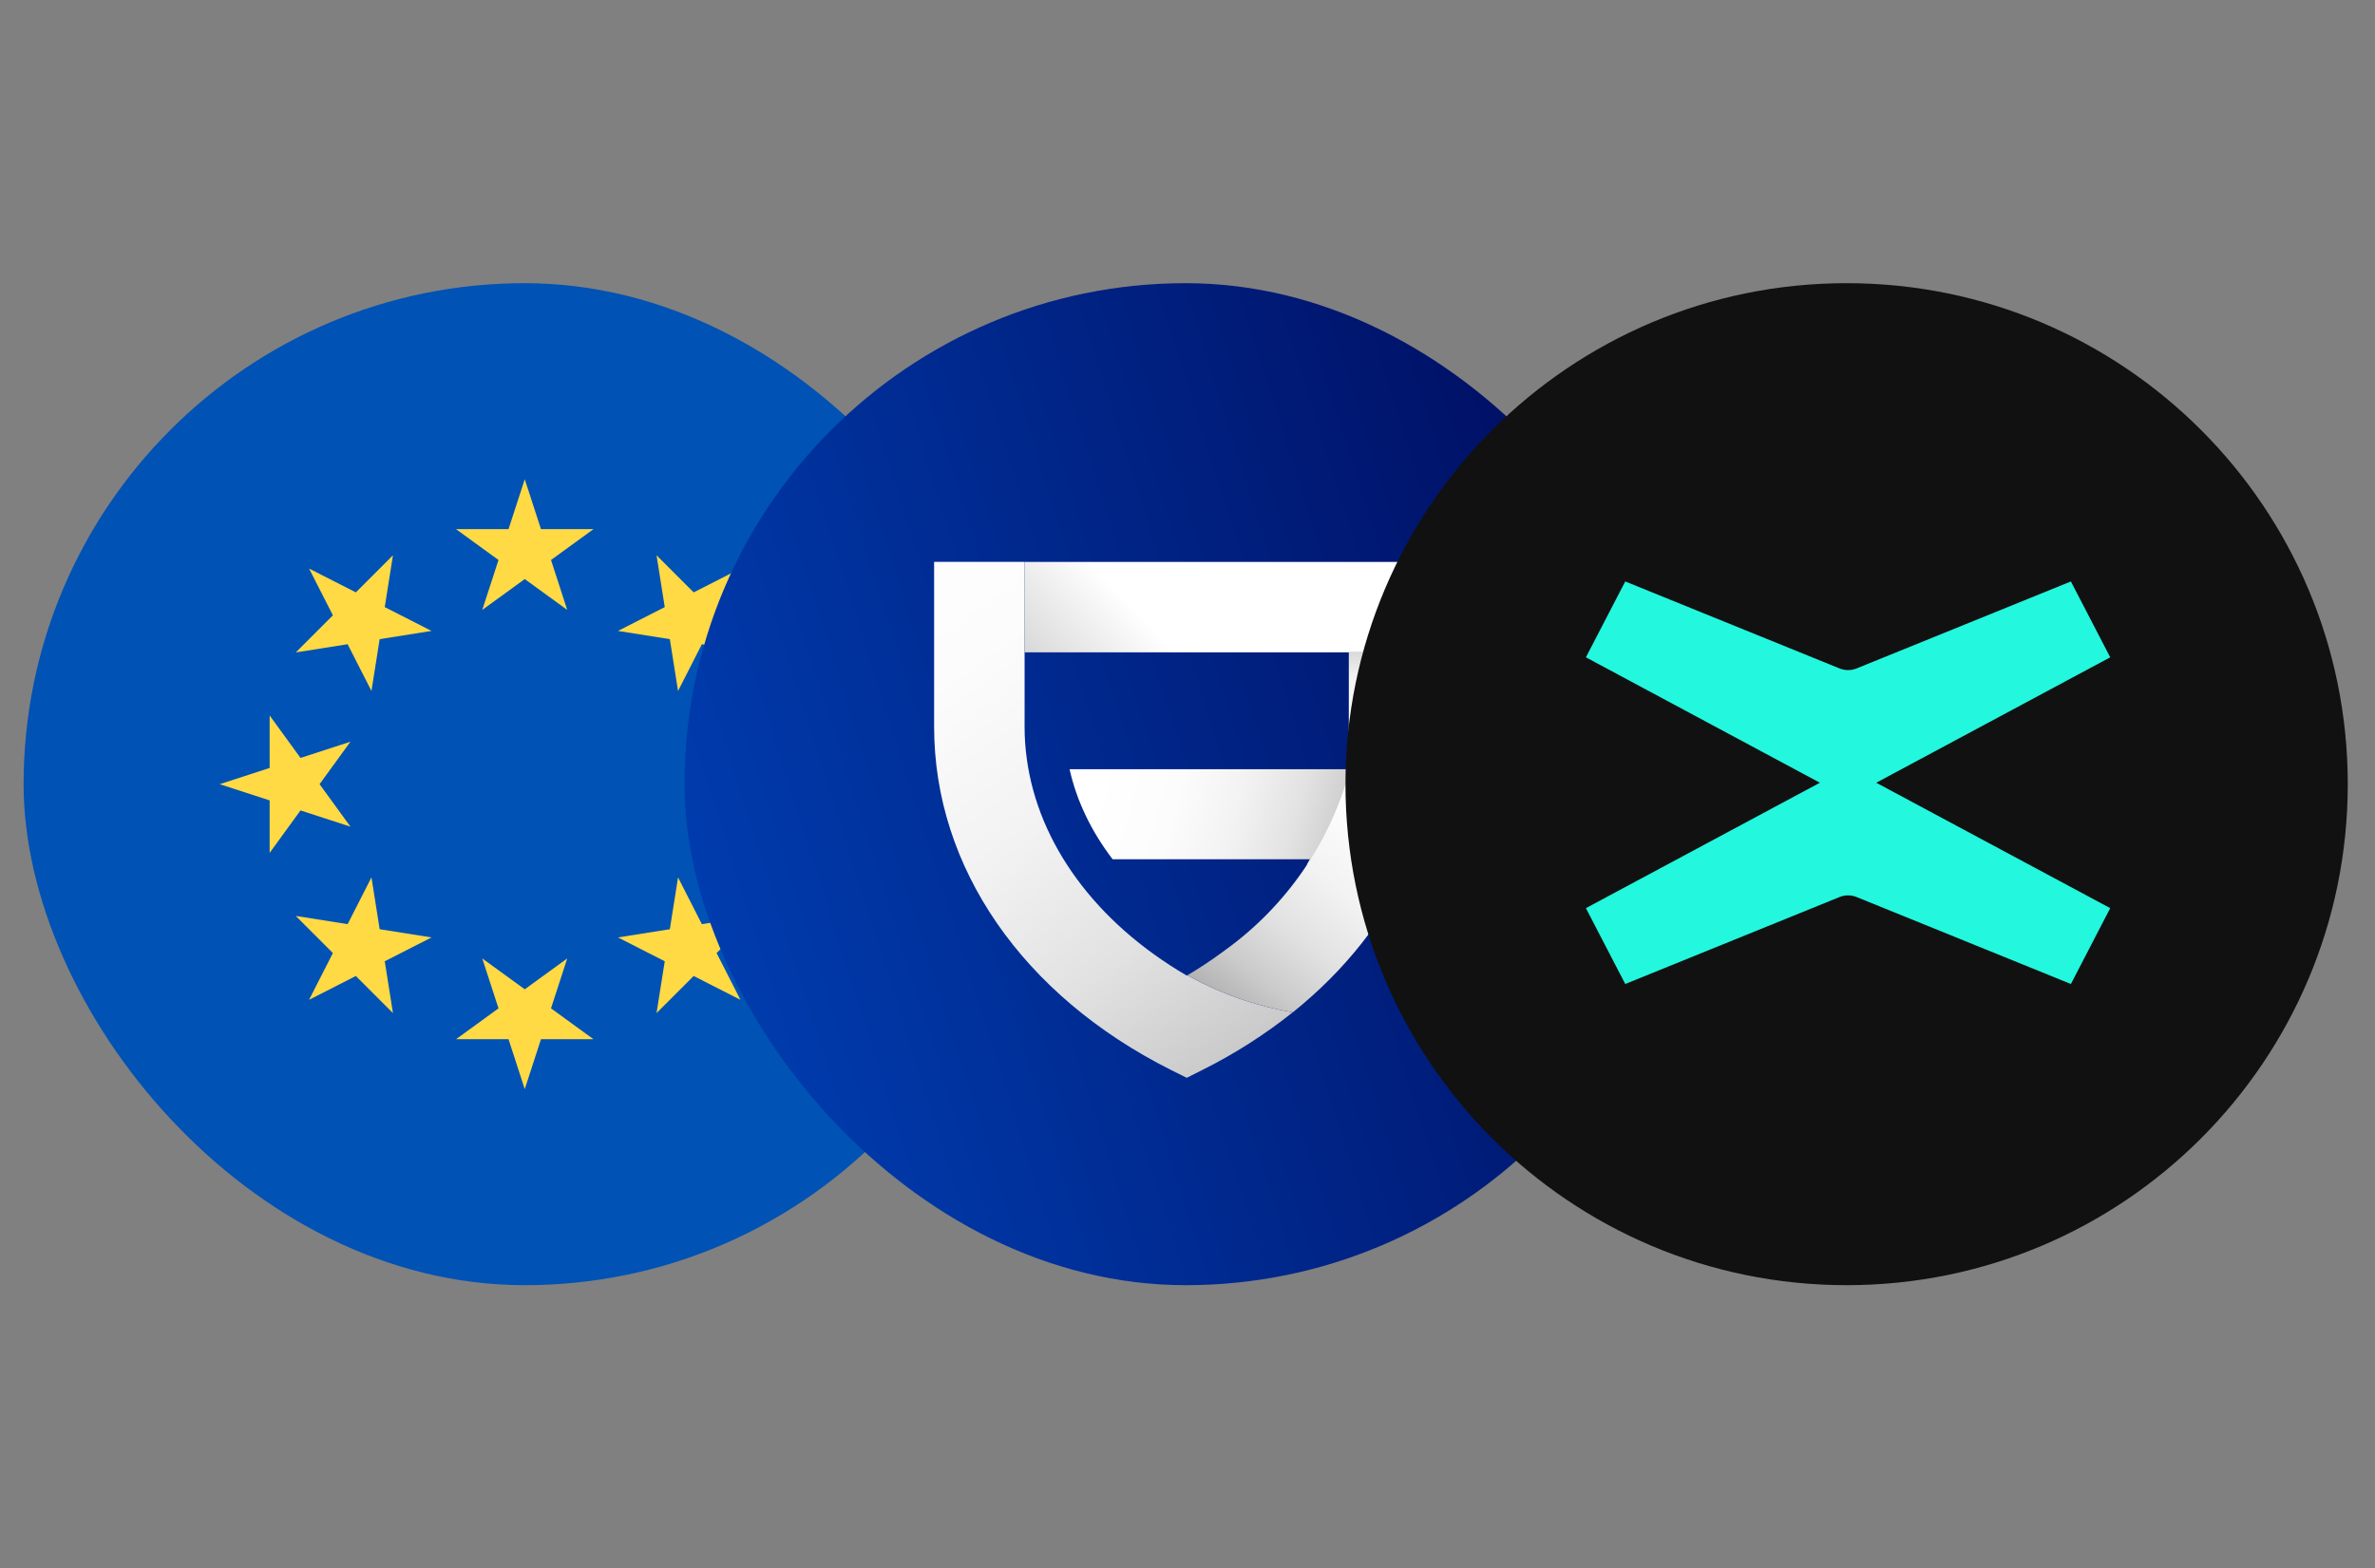 <svg width="327" height="216" viewBox="0 0 327 216" fill="none" xmlns="http://www.w3.org/2000/svg">
<rect x="0" y="0" width="327" height="216" fill="#808080" stroke="none"/>
<g clip-path="url(#clip0_15_1379)">
<path d="M72.25 177C110.358 177 141.25 146.108 141.25 108C141.25 69.892 110.358 39 72.25 39C34.142 39 3.25 69.892 3.25 108C3.25 146.108 34.142 177 72.25 177Z" fill="#0052B4"/>
<path d="M72.25 66L74.484 72.876H81.713L75.865 77.125L78.099 84L72.25 79.751L66.401 84L68.635 77.125L62.787 72.876H70.016L72.25 66Z" fill="#FFDA44"/>
<path d="M42.551 78.301L48.993 81.583L54.105 76.472L52.974 83.612L59.415 86.894L52.275 88.025L51.144 95.165L47.862 88.724L40.722 89.855L45.834 84.743L42.551 78.301Z" fill="#FFDA44"/>
<path d="M30.25 108L37.126 105.766V98.537L41.375 104.386L48.25 102.151L44.001 108L48.25 113.849L41.375 111.615L37.126 117.463V110.234L30.25 108Z" fill="#FFDA44"/>
<path d="M42.551 137.699L45.834 131.257L40.722 126.145L47.862 127.277L51.144 120.835L52.275 127.975L59.415 129.106L52.974 132.388L54.105 139.528L48.993 134.416L42.551 137.699Z" fill="#FFDA44"/>
<path d="M72.25 150L70.016 143.124H62.787L68.636 138.875L66.401 132L72.25 136.249L78.099 132L75.865 138.875L81.713 143.124H74.484L72.25 150Z" fill="#FFDA44"/>
<path d="M101.949 137.699L95.507 134.417L90.395 139.528L91.526 132.388L85.085 129.106L92.225 127.975L93.356 120.835L96.638 127.277L103.778 126.145L98.666 131.257L101.949 137.699Z" fill="#FFDA44"/>
<path d="M114.25 108L107.375 110.234V117.463L103.125 111.614L96.251 113.849L100.5 108L96.251 102.151L103.126 104.386L107.375 98.537V105.766L114.25 108Z" fill="#FFDA44"/>
<path d="M101.949 78.301L98.667 84.743L103.778 89.855L96.638 88.723L93.356 95.165L92.225 88.025L85.085 86.894L91.526 83.612L90.395 76.472L95.507 81.584L101.949 78.301Z" fill="#FFDA44"/>
</g>
<g clip-path="url(#clip1_15_1379)">
<path d="M163.25 177C201.358 177 232.25 146.108 232.25 108C232.25 69.892 201.358 39 163.25 39C125.142 39 94.25 69.892 94.25 108C94.25 146.108 125.142 177 163.25 177Z" fill="url(#paint0_linear_15_1379)"/>
<path d="M185.871 105.942C190.224 111.751 177.478 122.98 180.342 118.342H153.192C150.255 114.501 148.235 110.301 147.265 105.942H185.871Z" fill="url(#paint1_linear_15_1379)"/>
<path d="M178.003 139.413C174.144 142.489 169.973 145.15 165.558 147.353L163.398 148.441L161.226 147.358C140.799 137.107 128.613 119.452 128.613 100.103V77.385H141.071V100.103C141.069 101.552 141.167 102.999 141.364 104.435C142.933 116.19 150.867 127.034 163.352 134.335C163.363 134.346 163.377 134.356 163.391 134.363C163.404 134.356 163.411 134.348 163.425 134.342L163.477 134.309C167.99 136.833 172.903 138.559 178.003 139.413V139.413Z" fill="url(#paint2_linear_15_1379)"/>
<path d="M197.798 105.942C197.221 110.433 195.99 114.814 194.143 118.947C190.727 126.622 185.239 133.606 178.009 139.416C172.912 138.561 168.001 136.835 163.491 134.312C165.12 133.351 166.7 132.309 168.223 131.189C168.375 131.091 168.522 130.984 168.662 130.87C177.101 124.793 183.18 115.987 185.872 105.942H197.798Z" fill="url(#paint3_linear_15_1379)"/>
<path d="M198.183 77.39H141.071V89.842H198.183V77.39Z" fill="url(#paint4_linear_15_1379)"/>
<path d="M198.183 89.843V100.103C198.183 100.527 198.17 100.953 198.157 101.378H185.691C185.704 100.952 185.71 100.527 185.71 100.103V89.843H198.183Z" fill="url(#paint5_linear_15_1379)"/>
</g>
<path d="M254.25 177C292.358 177 323.25 146.108 323.25 108C323.25 69.892 292.358 39 254.25 39C216.142 39 185.25 69.892 185.25 108C185.25 146.108 216.142 177 254.25 177Z" fill="#111111"/>
<path d="M258.33 107.801L290.545 90.528L285.129 80.081L255.63 92.055C254.871 92.364 254.028 92.364 253.269 92.055L223.77 80.081L218.354 90.528L250.569 107.801L218.354 125.073L223.77 135.52L253.269 123.546C254.028 123.237 254.871 123.237 255.63 123.546L285.129 135.52L290.545 125.073L258.33 107.801Z" fill="#23F7DE"/>
<defs>
<linearGradient id="paint0_linear_15_1379" x1="232.25" y1="39" x2="67.118" y2="91.249" gradientUnits="userSpaceOnUse">
<stop stop-color="#000756"/>
<stop offset="1" stop-color="#0042B8"/>
</linearGradient>
<linearGradient id="paint1_linear_15_1379" x1="198.454" y1="119.937" x2="150.949" y2="107.134" gradientUnits="userSpaceOnUse">
<stop offset="0.14" stop-color="#ADADAD"/>
<stop offset="0.29" stop-color="#CBCBCB"/>
<stop offset="0.43" stop-color="#E2E2E2"/>
<stop offset="0.59" stop-color="#F2F2F2"/>
<stop offset="0.77" stop-color="#FCFCFC"/>
<stop offset="1" stop-color="white"/>
</linearGradient>
<linearGradient id="paint2_linear_15_1379" x1="180.915" y1="160.503" x2="113.765" y2="66.846" gradientUnits="userSpaceOnUse">
<stop stop-color="#ADADAD"/>
<stop offset="0.17" stop-color="#CBCBCB"/>
<stop offset="0.34" stop-color="#E2E2E2"/>
<stop offset="0.52" stop-color="#F2F2F2"/>
<stop offset="0.73" stop-color="#FCFCFC"/>
<stop offset="1" stop-color="white"/>
</linearGradient>
<linearGradient id="paint3_linear_15_1379" x1="164.264" y1="146.329" x2="196.159" y2="105.899" gradientUnits="userSpaceOnUse">
<stop offset="0.15" stop-color="#ADADAD"/>
<stop offset="0.29" stop-color="#CBCBCB"/>
<stop offset="0.44" stop-color="#E2E2E2"/>
<stop offset="0.6" stop-color="#F2F2F2"/>
<stop offset="0.77" stop-color="#FCFCFC"/>
<stop offset="1" stop-color="white"/>
</linearGradient>
<linearGradient id="paint4_linear_15_1379" x1="135.581" y1="115.96" x2="162.536" y2="90.356" gradientUnits="userSpaceOnUse">
<stop offset="0.14" stop-color="#ADADAD"/>
<stop offset="0.43" stop-color="#C9C9C9"/>
<stop offset="1" stop-color="white"/>
</linearGradient>
<linearGradient id="paint5_linear_15_1379" x1="191.937" y1="83.307" x2="191.937" y2="101.378" gradientUnits="userSpaceOnUse">
<stop offset="0.09" stop-color="#ADADAD"/>
<stop offset="0.24" stop-color="#CBCBCB"/>
<stop offset="0.425" stop-color="#E2E2E2"/>
<stop offset="0.537" stop-color="#F2F2F2"/>
<stop offset="1" stop-color="white"/>
</linearGradient>
<clipPath id="clip0_15_1379">
<rect x="3.25" y="39" width="138" height="138" rx="69" fill="white"/>
</clipPath>
<clipPath id="clip1_15_1379">
<rect x="94.25" y="39" width="138" height="138" rx="69" fill="white"/>
</clipPath>
</defs>
</svg>

